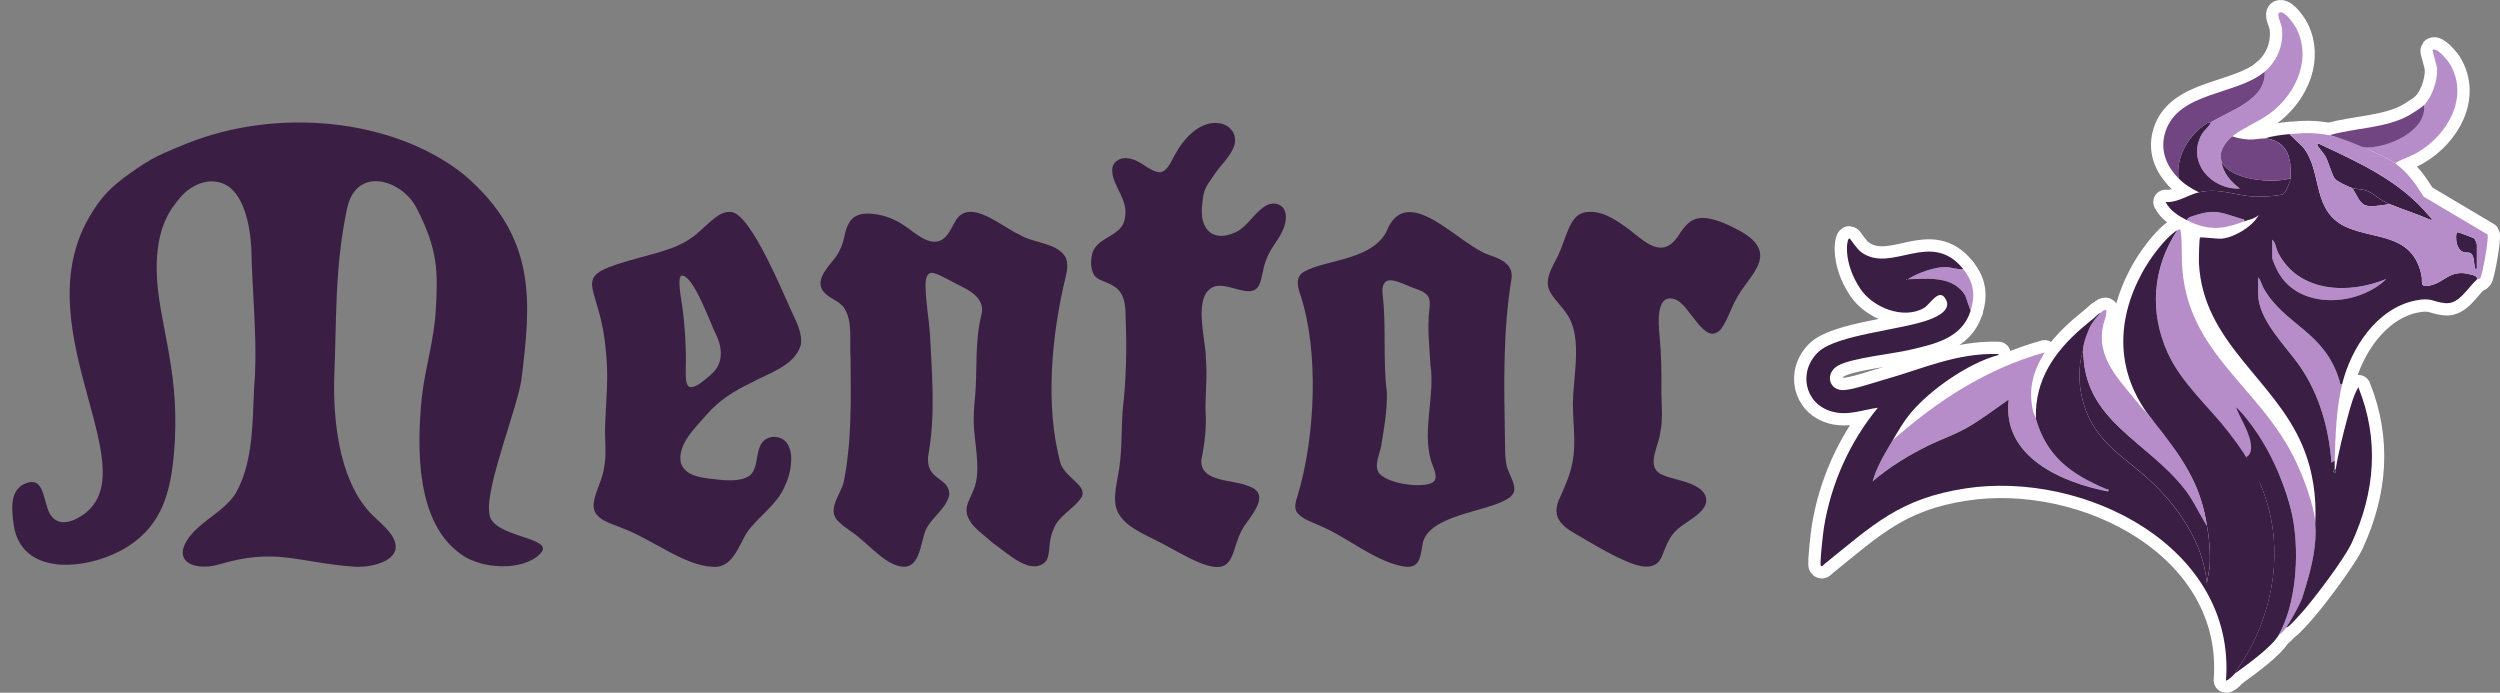 <?xml version="1.0" encoding="UTF-8"?>
<svg id="Layer_1" xmlns="http://www.w3.org/2000/svg" viewBox="0 0 609.72 168.95">
  <rect x="0" y="0" width="609.72" height="168.95" fill="#808080" stroke="none"/>
  <defs>
    <style>
      .cls-1, .cls-2, .cls-3, .cls-4 {
        stroke: #fff;
        stroke-linecap: round;
        stroke-linejoin: round;
        stroke-width: 6px;
      }

      .cls-1, .cls-5 {
        fill: #333f49;
      }

      .cls-6, .cls-4 {
        fill: #3a1e44;
      }

      .cls-7, .cls-3 {
        fill: #b68dc9;
      }

      .cls-2, .cls-8 {
        fill: #714482;
      }
    </style>
  </defs>
  <g>
    <path class="cls-3" d="M564.68,127.56c.53,6.7-1.58,12.89-3.42,19.18l-1.05,1.84c-.09.17-.17.36-.26.53-.73,1.34-1.5,2.68-2.36,3.94-.5.72-1.12,1.34-1.84,1.84,4.23-7.62,4.98-19.17,3.59-27.63-1.29-7.92-5.09-16.39-10.16-22.55-.07.86,1.04,3.67.98,4.54-.09,1.44-1.99,1.61-2.03,2.55-1.77-2.15-3.25-4.51-5-6.69-5.01-6.24-10.98-11.5-14.4-18.96-.34-.74-.65-1.49-.94-2.25s-.54-1.52-.76-2.29-.41-1.53-.58-2.3c-.16-.77-.29-1.54-.39-2.31s-.17-1.54-.21-2.32-.05-1.54-.03-2.31.07-1.54.15-2.3.19-1.53.33-2.29.31-1.52.51-2.26c.2-.75.43-1.5.69-2.23s.55-1.48.86-2.2.67-1.45,1.04-2.15.79-1.42,1.22-2.1c.11-.18.23-.36.34-.54.11-.17.76-.72.89.04.22,1.26.27,4.89.26,5.17-.41,24.14,18.82,31.95,27.82,51.02,1.9,4.03,4.42,10.67,4.77,15.07Z"/>
    <path class="cls-3" d="M496.54,102.11c2.65,9.22,8.53,13.5,17.1,17.12.41.18.76-.13.55.62-11.34-2.19-25.97-8.45-24.29-22.42-3.44,2.35-6.79,4.99-10.44,7.02-2.98,1.66-6.2,2.73-9.23,4.23-4.82,2.39-9.42,5.19-13.51,8.7,1.02-3.59,3.02-6.86,4.91-10.04,10.88-9.61,22.9-17.45,37.04-21.39-2.82,4.61-4.03,8.81-2.86,14.23.16.73.56,1.32.73,1.92Z"/>
    <path class="cls-4" d="M555.74,154.88c-1.61,2.9-7.93,7.4-10.77,9.46,1.33-2.23,2.85-4.28,4.04-6.6,6.29-12.31,7.74-26.4,2.39-39.37-.47-1.13-3.6-6.4-3.57-6.94,0,0,1.64-.35,1.06-3.59s-3.51-7.61-3.43-8.47c7.61,7.83,12.59,19.97,13.88,27.88,1.38,8.47.63,20.01-3.59,27.63Z"/>
    <path class="cls-3" d="M544.45,33.24c-1.68,1.32-3.48,3.84-2.63,6.04.21,2.81,2.34,5.1,4.46,6.7-6.95.35-13.09-6.46-9.29-13.24.61-1.08,1.79-1.76,2.2-2.92,4.85-2.93,13.58-5.58,13.14-12.35,3.14-2.68,4.65-6.52,4.2-10.64-.12-1.12-1.63-3.72-.39-3.83,1.33-.12,3.48,3.03,4.02,4.14,3.48,7.1.04,15.05-5.61,19.78-3.11,2.61-7.09,3.96-10.11,6.31Z"/>
    <path class="cls-3" d="M569.4,112.32l-.79.52c-.59-8.28-2.94-16.6-7.67-23.47-3.29-4.79-10.2-11.31-10.2-17.65v-4.07c.64.69.89,1.88,1.36,2.71,5.12,9.02,14.85,10.41,18.48,22.52.13.43-.05.93.65.78-1.45,5.92-1.63,12.56-1.84,18.65Z"/>
    <path class="cls-2" d="M539.19,29.82c-.11.07-.57,0-.93.24-4.44,2.83-7.59,8.04-6.95,13.42-3.11-3.13-4.6-7.1-3.16-11.44,3.22-9.73,17.47-8.83,24.18-14.57.44,6.77-8.29,9.42-13.14,12.35Z"/>
    <path class="cls-3" d="M584.12,39.8c-1.91-1.36-4.06-2.17-6.14-3.2-.38-.19-2.22.03-2.09-.59,4.98.31,16.02-4.23,15.32-10.4,1.98-2.03,3.3-5.98,3.16-8.81-.04-.9-1.22-4.42-1.06-4.59.89-.88,3.74,2.63,4.15,3.33,4.88,8.16-.56,17.42-7.92,21.67-1.74,1.01-3.69,1.59-5.43,2.58Z"/>
    <path class="cls-4" d="M539.19,29.82c-.41,1.16-1.59,1.84-2.2,2.92-3.8,6.78,2.35,13.59,9.29,13.24-2.12-1.6-4.25-3.9-4.46-6.7,1.82,4.69,12.7,5.53,16.81,4.2-.12.9-1.11,3.63-1.98,3.93-1.23.42-5.42.63-6.83.55-4.66-.26-8.5-2.19-13.52-1.06-1.94-.96-3.47-1.88-4.99-3.42-.64-5.38,2.52-10.59,6.95-13.42.36-.23.82-.18.93-.24Z"/>
    <path class="cls-2" d="M591.21,25.62c.7,6.17-8.56,10.55-14.91,10.39-2.12-.05-5.38-2.51-8.21-3.03,6.19-1.82,13.9-1.66,19.62-4.95.73-.42,3-1.9,3.5-2.41Z"/>
    <path class="cls-3" d="M478.78,65.6c2.57,3.18,3.06,6.26,1.81,10.23l-1.33-3.82c-2.98-4.77-9.08-4.07-13.96-3.9,2.26-1.49,6.44-3.01,9.17-2.97,1.5.02,2.91.69,4.31.46Z"/>
    <path class="cls-3" d="M533.41,53.73c-.11-.7,1.54-1.07,2.05-1.24,5.01-1.6,6.47-.54,11.09.85.43.13.93-.05.78.65-5.19,1.97-8.7,2.37-13.92-.26Z"/>
    <path class="cls-1" d="M569.67,114.42c-.06.37.18,1.02-.39.79-.45-.18.13-.74.13-.79h.26Z"/>
    <path class="cls-4" d="M551.4,118.37c-.47-1.13-1.73-5.06-7.95-13.05-4.91-6.31-11.3-11.72-14.73-19.18-4.6-10-3.74-20.9,2.33-30.04-3.23,2.05-6.9,7.22-8.71,10.6-6.41,11.93-6.15,24.25,2,34.97.04.05-.07.21-.03.26l.47.58c6.48,8.13,11.16,13.77,13.24,24.41.74,3.81,1.11,7.42.91,11.31l-.71,4.03c-.82-9.99-7.15-18.97-14.36-25.53-4.58-4.17-9.34-6.9-12.91-12.26-3.61-5.43-4.86-13.11-2.82-19.33,0-.17.05-.35.06-.52,0-.28.02-.66.35-.76.01-.26.04-.53.08-.78.12-.63.54-.93.66-1.25.22-.59.47-1.19.72-1.77,0-.01-.07-.02.03-.26.21-.5.45-.82.66-1.25,0,0,.26.03.26.03.25-.38.5-.76.76-1.13.25-.36.55-.7.77-1.06-.13,0-.27.02-.39.04-.21.04-.36.18-.51.32-.32.31-.66.61-.99.9-.94.82-1.93,1.56-2.87,2.38-.82.71-1.61,1.44-2.38,2.2-1.5,1.48-2.9,3.07-4.13,4.79-1.2,1.69-2.23,3.5-3.01,5.42-.8,1.99-1.32,4.08-1.55,6.21-.12,1.16-.16,2.32-.12,3.48,2.65,9.22,8.53,13.5,17.1,17.12.41.18.76-.13.55.62-11.34-2.19-25.97-8.45-24.29-22.42-3.44,2.35-6.79,4.99-10.44,7.02-2.98,1.66-6.2,2.73-9.23,4.23-4.82,2.39-9.42,5.19-13.51,8.7,1.02-3.59,3.02-6.86,4.91-10.04,1.29-2.17,2.51-4.33,4.1-6.3,4.73-5.84,14.32-12.53,21.64-14.46l.03-.26c-10.29-.31-18.51,3.65-28.17,6.35-2.48.7-7.14,2.32-9.49,2.45-3.74.21-4.74-4.11-1.46-5.97,3.27-1.86,13.21-2.84,17.44-3.83,6.05-1.41,12.78-2.8,14.89-9.51l-1.33-3.82c-2.98-4.77-9.08-4.07-13.96-3.9,2.26-1.49,6.44-3.01,9.17-2.97,1.5.02,2.91.69,4.31.46-7.91-9.8-17.34,1.2-24.76-4.02-1.29-.91-2.74-3.42-2.98-3.44-.65-.07-1.7,5.76,2.66,12.3,3.01,4.52,10.43,7.57,15.47,4.7,1.6-.91,3.56-4.75,5.16-2.49,2,2.83-1.85,4.58-3.83,5.32-6.84,2.54-22.58,3.63-27.05,7.89-4.97,4.73-3.4,12.63,3.32,14.51,3.91,1.1,7.4-.41,11.21-.93-6.86,8.34-11.44,18.53-13.16,29.25-.19,1.18-1.1,8.99-.73,9.3.34.29.59-.2.78-.36,11.9-9.58,18.37-16.05,34.47-18.51,29.05-4.44,66.01,14.28,63.54,46.81.2.22,1.07-.6,1.31-.79.25-.19.41-.44.53-.53.1-.07.17-.2.26-.26,1.33-2.23,2.85-4.28,4.04-6.6,6.29-12.31,7.74-26.4,2.39-39.37ZM464.88,68.34l.03-.26.12.14-.14.12Z"/>
    <path class="cls-4" d="M508.13,85.12c-.18,17.76,15.71,22.16,24.99,34.38,1.9,2.5,2.95,5.06,4.53,7.57.52.83.26.09.36-.17.74,3.81,1.11,7.42.91,11.31l-.71,4.03c-.82-9.99-7.15-18.97-14.36-25.53-4.58-4.17-9.34-6.9-12.91-12.26-3.61-5.43-4.86-13.11-2.82-19.33Z"/>
    <path class="cls-3" d="M538.04,127.06c-1.46-9.42-6.56-16.46-12.6-24.06-.93-1.39-2.08-2.51-3.23-3.72-5.07-6.46-11.21-11.77-9.22-20.18.32-1.14,1.56-4.43-.1-3.28-1.13.75-2.9,3.15-3.23,3.99-.86,2.06-1.8,4.09-1.6,6.44.48,16.4,15.59,21.42,24.73,33.06,1.83,2.28,3.04,4.91,4.51,7.4.2.29.74,1.45.96,1.56.09.03-.22-1.2-.22-1.2Z"/>
    <path class="cls-3" d="M554.17,58.46c.87.77.91,2.13,1.43,3.16,5.01,9.82,17.29,10.22,26.41,6.42-6.88,6.7-21.13,7.6-26.31-1.53-.39-.69-1.53-3.09-1.53-3.72v-4.34Z"/>
    <path class="cls-4" d="M602.56,66.94c-5.12-1.43-6.24,1.97-10.02,2.7-2.59.5-1.61-.87-1.97-2.53-2.16-10.06-11-8.68-17.88-11.54-9.21-3.83-6.04-13.57-11.03-19.71l-3.29-3.15c-2.05.2-4.07.43-6.04,1.05,3.13.15,5.57,2.13,6.04,5.25.27.47.39,3.55.26,4.47-.12.9-1.11,3.63-1.98,3.93-1.23.42-5.42.63-6.83.55-4.66-.26-8.5-2.19-13.52-1.06-2.5.56-5.25,2.59-8.14,2.37,1.1,2.12,3.21,3.43,5.25,4.46-.11-.7,1.54-1.07,2.05-1.24,5.01-1.6,6.47-.54,11.09.85.43.13.93-.05.78.65,1.13-.43,2.48-.56,3.55-1.57-1.43,2.78-5.83,5.43-8.93,5.78-1.13.12-5.2-.46-5.39-.26-.21.22-.31,5.44-.27,6.19.96,19.44,18.24,28.14,25.19,44.43,2.59,6.07,3.51,12.42,3.19,19.01-.03.64.08,1.31.08,1.95s-.02,1.31-.06,1.97c-.08,1.3-.24,2.59-.46,3.86-.44,2.56-1.12,5.07-1.85,7.56-.27.94-.56,1.87-.86,2.8-.15.47-.31.9-.54,1.34-.32.62-.64,1.24-.97,1.87-.78,1.4-1.53,2.81-2.44,4.13.53-.1,1.04-.7,1.41-1.06.69-.67,1.32-1.41,1.98-2.12.37-.4.73-.82,1.09-1.23.98-1.15,1.92-2.33,2.84-3.52,1.1-1.41,2.17-2.84,3.22-4.28s2.03-2.83,2.99-4.28c.76-1.14,1.5-2.3,2.14-3.52.11-.22.22-.44.33-.66,5.68-12.37,6.75-25.12,1.61-37.93-1.21,1.98-1.92,4.74-2.55,7.04-1.07,3.95-2.33,8.92-2.97,12.93-.06.37.18,1.02-.39.79-.45-.18.13-.74.13-.79.02-.7-.02-1.4,0-2.1l-.79.52c-.59-8.28-2.94-16.6-7.67-23.47-3.29-4.79-10.2-11.31-10.2-17.65v-4.07c.64.69.89,1.88,1.36,2.71,5.12,9.02,14.85,10.41,18.48,22.52.13.43-.05.93.65.78,2.15-8.76,8.44-18.45,17.86-20.37,3.93-.8,4.19.34,7.26.65,3.39.34,5.4-3.67,7.72-5.76.31-.89-.92-1.07-1.52-1.24ZM555.7,66.51c-.39-.69-1.53-3.09-1.53-3.72v-4.34c.87.77.91,2.13,1.43,3.16,5.01,9.82,17.29,10.22,26.41,6.42-6.88,6.7-21.13,7.6-26.31-1.53Z"/>
    <path class="cls-2" d="M558.65,40.07s-.24-1-.28-1.11c-.04-.11-.05-.22-.07-.33s-.05-.22-.08-.32c-.07-.25-.15-.5-.24-.74-.24-.6-.58-1.16-1-1.65s-.91-.89-1.45-1.22-1.18-.58-1.81-.73c-.45-.11-.92-.17-1.39-.2-1.12-.05-2.44.33-3.81.26-1.22-.06-2.93-.34-4.08-.78-1.68,1.32-3.48,3.84-2.63,6.04,1.82,4.69,12.7,5.53,16.81,4.2.13-.97.04-1.96.02-2.94,0-.16,0-.32,0-.48Z"/>
    <path class="cls-4" d="M573.61,45.85c-.9-.29-3.69-1.59-4.21-2.3-.67-.92-1.46-3.88-2.22-5.33-.46-.86-1.74-2.21-1.97-2.76-.14-.32.06-.5.39-.39,9.97,4.72,19.74,9.01,26.94,17.73.24.29.64.43.52.92-3.36-1.42-6.87-2.57-10.24-3.94-2.53-1.03-3.33-2.2-5.19-3.09-1.4-.67-2.85-.48-4.01-.85Z"/>
    <path class="cls-4" d="M604.08,65.55c-.72.07-.42,0-.52-.4-.22-.93-.08-3.14-1.24-3.49-.59-.18-1.06.08-1.8-.3-.85-.43-1.33-1.6-1.44-2.5-.06-.48-.22-2.26.37-2.22.21.01,3.84,1.38,4,1.52.18.15.63,1.29.63,1.47v5.91Z"/>
    <path class="cls-4" d="M582.8,49.79c-1.54.19-4.58.81-5.93.28-1.6-.62-2.21-3-3.26-4.22,1.16.37,2.61.18,4.01.85,1.86.89,2.65,2.06,5.19,3.09Z"/>
    <path class="cls-3" d="M606.67,57.19l-15.58-9.24c-1.94-3.12-3.93-5.98-6.96-8.14-1.91-1.36-4.06-2.17-6.14-3.2-.38-.19-7.05-3.11-9.88-3.63-3.58-.67-6.15-.61-9.72-.26l3.29,3.15c4.98,6.14,1.82,15.88,11.03,19.71,6.88,2.86,15.73,1.48,17.88,11.54.36,1.67-.62,3.03,1.97,2.53,3.79-.73,4.9-4.13,10.02-2.7.6.17,1.84.34,1.52,1.24.08-.08.52-.03.8-.37.58-.72,2.16-10.02,1.78-10.62ZM593.05,53.73c-3.36-1.42-6.87-2.57-10.24-3.94-1.54.19-4.58.81-5.93.28-1.6-.62-2.21-3-3.26-4.22-.9-.29-3.69-1.59-4.21-2.3-.67-.92-1.46-3.88-2.22-5.33-.46-.86-1.74-2.21-1.97-2.76-.14-.32.06-.5.39-.39,9.97,4.72,19.74,9.01,26.94,17.73.24.29.64.43.52.92ZM604.08,65.55c-.72.07-.42,0-.52-.4-.22-.93-.08-3.14-1.24-3.49-.59-.18-1.06.08-1.8-.3-.85-.43-1.33-1.6-1.44-2.5-.06-.48-.22-2.26.37-2.22.21.01,3.83,1.38,4,1.52.18.15.63,1.29.63,1.47v5.91Z"/>
  </g>
  <g>
    <g>
      <path class="cls-6" d="M131.76,135.06c-4.3,4.34-14.43,3.74-19.28.14-11.02-7.69-10.86-25.7-9.6-38.33.89-7.82,2.99-13.52,3.44-21.73.44-8.62.61-14.08-4.74-24.44-3.51-6.8-14.72-10.51-16.97.31-3.06,14.69-2.48,27.07-3.11,41.43-.22,10.3,1.26,23.42,7.77,31.45,1.88,2.42,4.62,4.19,6.24,6.62,3.91,5.96-4.6,7.98-8.97,7.71-14.1-.99-19.17-4.82-33.47-.46-5.84,1.53-11.59-.94-6.6-7.19,3.32-3.97,8.54-6.13,11.14-10.47,4.74-8.68,3.79-19.49,4.6-29.04.41-10.06-.73-20.34-.92-30.59-.28-5.19-1.74-13.88-7.13-15.79-4.22-1.5-8.33,1.05-10.6,3.96-1.55,1.98-5.57,6.38-5.34,17.51.25,11.91,5.39,23.2,4.43,41.15-.64,12.04-2.81,20.38-11.29,25.87-8.89,5.75-25.79,7.96-27.97-4.83-.44-3.47-1.4-8.92,3.04-10.52,3.86-1.39,4.05,2.91,5.24,6.38,1.07,3.12,3.65,4.06,7.12,2.24,19.13-10-13.19-45.13,2.81-73.2,3.61-6.34,6.73-8.71,12.69-12.76,3.49-2.37,7.29-3.88,11.29-5.49,22.01-8.85,50.19-6.15,67.45,7.5,18.15,15.36,16.44,31.4,14.15,49.96-.8,6.48-8.92,26.58-7.84,32.68.24,6.04,16.24,5.74,12.5,9.83l-.09.09Z"/>
      <path class="cls-6" d="M195.24,84.32c-1.57,5.02-7.94,6.71-12.16,9.1-4.24,1.99-7.78,4.32-10.71,7.67-2.86,3.34-7.21,7.26-6.32,11.82,1.21,3.6,5.84,3.68,10.25,4.18,2.16.12,4.79.16,6.56-1.12,2.9-2.37.46-8.86,5.75-9.44,5.79.07,4.73,7.97,2.95,11.68-1.85,4.85-6.95,7.99-9.49,11.8-1.99,3.34-3.53,8.67-8.27,8.22-6.77-.24-14.73-6.63-21.78-9.33-2.84-1.26-7.44-2.06-7.26-5.92.29-2.89,2.06-5.67,2.51-8.59.81-3.79.11-7.38.33-11.14.23-5.92.84-11.12.2-17.21-1.39-18.54-10.58-18.11,8.7-23.34,5.37-1.48,10.07-2.52,14.14-6.3,2.61-2.22,4.71-4.82,7.43-4.71,5.08-.23,13.71,21.87,16.12,26.7.78,1.8,1.48,4.01,1.1,5.78l-.03.15ZM174.78,81.92c-1.4-2.63-5.56-14.81-8.51-14.71-1.13.24-.27,4.89.08,7.21.68,4.92,1.03,10.27.9,15.41.02,1.29-.19,3.84.79,4.47,1.31.57,3.27-1.16,5.16-2.78,3.01-2.4,3.18-5.87,1.67-9.4l-.08-.21Z"/>
      <path class="cls-6" d="M263.87,121.11c-1.75,2.95-5.83,4.61-7,8.17-1.4,3.12-.53,6.08-1.89,7.72-3.57,3.39-8.73-1.64-13.04-4.74-2.48-2.3-6.77-4.78-6.15-8.63.32-1.46,1.18-2.85,1.7-4.29,1.64-3.98.56-9.16.12-14.12-.3-3.07-.05-6.05.25-9.07.48-5.63-.12-13.21,1.51-19.41.88-3.56-2.15-5.55-4.9-6.88-2.24-1.12-5.2-2.83-6.45-3.16-1.88-.73-2.34,1.14-2.28,3.1.02,3.7.8,7.93,1.06,11.59.45,9.12,1.33,18.95-.19,28.44-1.7,7.75,4.95,6.08,4.91,10.8-.65,3.43-4.43,5.59-5.79,8.74-1.37,3.59-1.43,9.91-6.46,8.69-4.03-.9-7.93-5.99-12.05-8.69-.87-.6-1.78-1.27-2.51-1.98-3.29-2.84.12-6.48,1.02-9.63,2.01-9.73,1.81-20.31,1.71-30.48-.34-4.06.72-9.03-1.77-12.48-1.22-1.43-3.53-2.15-4.76-3.58-2.14-2.51.49-5.57,2.17-7.57,1.39-1.63,2.29-3.54,2.76-5.55.83-4.39,2.36-6.46,7.1-5.93,2.77.27,5.42,1.33,7.69,2.9,2.89,1.96,7.09,6.12,10.24,2.4,1-1.21,1.48-2.52,2.28-3.78,3.51-5.51,11.36,1.78,15.46,3.52,3.42,2.16,8.84,1.84,11.2,5.39.79,1.5.45,3.44.05,5.12-3.29,13.56-5.15,31.27-1.12,45.58.92,2.15,3.31,3.69,4.62,5.28.64.8.85,1.6.55,2.42l-.05.12Z"/>
      <path class="cls-6" d="M310.93,59.44c-1.46,2.1-2.41,4.16-2.88,6.58-.34,1.4-.5,2.98-1.37,4.13-2.03,2.42-6.83-1-10.09-.39-6.06,1.57-2.46,12.97-2.49,17.62.37,4.82-.14,8.53-.08,12.77.3,3.9-.26,8.33-1.02,11.98-.43,5.6,7.85,4.74,11.57,6.46,4.85,1.64,1.7,5.76-.6,8.99-4.39,5.63-1.58,13.62-11.47,9.63-3.85-1.61-7.19-3.79-11.15-5.71-3.95-2.01-9.23-4.26-9.39-9.36-.11-1.97.32-4,.67-5.96,1.06-5.24.81-10.28,1.15-15.88.9-7.62,1.08-15.35.74-22.94.02-2.66-.21-5.72-2.52-7.32-1.46-1.12-3.47-1.42-4.62-2.38-1.33-1.08-1.47-3.63-1.08-5.38.77-4.58,7.22-4.36,8.01-8.86,1.09-4.83-3.01-7.88-3.05-11.79-.1-2.18,2.02-3.41,4.01-2.98,2.96.31,5.21,3.44,7.81,3.36,1.98-.5,2.71-3.19,3.81-4.86,2.7-4.7,6.9-8.09,11.2-6.94,2.29.66,3.73,2.95,2.9,5.36-.86,2.65-3.37,4.69-4.84,7.05-1.95,2.88-2.63,3.32-2.92,7.08-.84,5.92,2.31,9.62,8.14,6.94,2.87-1.36,4.39-4.56,6.98-6.22,1.98-1.46,4.94-.83,5.22,1.91.3,2.47-1.11,4.87-2.53,6.95l-.11.17Z"/>
      <path class="cls-6" d="M369.22,120.01c-.35.94-1.34,1.6-2.29,2.06-5.29,2.82-18.3,3.73-19.92,10.29-.66,3.81-.67,6.8-5.58,5.62-6.8-1.64-12.63-6.74-18.78-9.43-2.1-1.06-5.02-1.76-6.4-3.68-.69-1.11-.22-2.69.21-3.92,4.46-14.84,5.14-35.51.74-48.9-.74-2.03-1.34-4.53.79-5.75,5.44-3.13,17.62-2.75,20.62-10.89,5.26-10.45,17.41,4.39,24.43,6.71,2.67.96,5.95,2.1,5.63,5.62-2.15,12.93-1.87,26.03-1.63,39.18.06,1.98-.04,3.96.27,5.88.32,2.64,2.37,4.67,1.95,7.1l-.04.12ZM349.01,112.39c-2.19-7.65,1.01-15.81-.15-23.5-.2-4.14-.81-8.77-.27-13.25.12-1.11.24-2.56-.3-3.37-.96-1.4-2.87-1.69-4.36-2.35-1.86-.77-3.98-1.79-5.25-1.52-1.59.26-1.61,2.21-1.46,3.6.91,7.57.02,15.86,1.02,23.64.11,4.45-.67,8.73-1.38,13.05-.35,2.16-1.87,4.79-.49,6.77,2.64,2.83,10.88,3.53,12.96,2.24,1.69-.94.3-3.47-.27-5.14l-.06-.18Z"/>
      <path class="cls-6" d="M428.67,64.89c-1.19,2.56-3.66,5.09-5.1,7.81-1.41,2.38-2.2,5.31-3.79,7.5-4.02,4.7-7.65-6.09-11.24-7.17-4.73-1.71-4.1,5.95-3.79,8.86.45,4.9.5,9.17.44,13.88.03,3.25.42,6.54-.28,9.73-.26,2.92-3.17,7.56-.47,9.73,1.84,1.45,6.54,1.79,9.31,3.45,2.62,1.47,3.17,3.76,1.22,5.88-1.53,1.72-3.87,2.85-5.64,4.34-2.26,1.82-3.01,4.38-3.97,6.66-1.88,4.83-7.57,1.84-10.96.32-3.35-1.63-7.1-3.89-10.23-5.73-4.23-2.4-5.72-4.75-3.65-8.95,1.17-2.62,2.38-5.37,2.94-8.24,1.13-5.24-.12-10.97.21-16.43.41-6.77,2.04-15.04-1.66-20.14-1.09-1.61-2.61-3.04-3.62-4.65-2.28-3.2.27-6.58,1.67-9.56,1.96-4.2,2.64-9.31,6.11-10.31,4.1-1.01,7.99,1.78,11.21,4.14,4.74,3.8,8.57,7.33,12.51.62,1.1-1.57,2.36-3.06,4.28-3.38,2.42-.48,5.87.83,8.91,2.39,4.34,2.17,7.54,4.82,5.66,9.08l-.07.16Z"/>
    </g>
    <g>
      <path class="cls-7" d="M564.68,127.56c.53,6.7-1.58,12.89-3.42,19.18l-1.05,1.84c-.09.17-.17.36-.26.53-.73,1.34-1.5,2.68-2.36,3.94-.5.72-1.12,1.34-1.84,1.84,4.23-7.62,4.98-19.17,3.59-27.63-1.29-7.92-5.09-16.39-10.16-22.55-.07.86,1.04,3.67.98,4.54-.09,1.44-1.99,1.61-2.03,2.55-1.77-2.15-3.25-4.51-5-6.69-5.01-6.24-10.98-11.5-14.4-18.96-.34-.74-.65-1.49-.94-2.25s-.54-1.52-.76-2.29-.41-1.53-.58-2.3c-.16-.77-.29-1.54-.39-2.31s-.17-1.54-.21-2.32-.05-1.54-.03-2.31.07-1.54.15-2.3.19-1.53.33-2.29.31-1.52.51-2.26c.2-.75.43-1.5.69-2.23s.55-1.48.86-2.2.67-1.45,1.04-2.15.79-1.42,1.22-2.1c.11-.18.23-.36.34-.54.11-.17.76-.72.89.04.22,1.26.27,4.89.26,5.17-.41,24.14,18.82,31.95,27.82,51.02,1.9,4.03,4.42,10.67,4.77,15.07Z"/>
      <path class="cls-7" d="M496.54,102.11c2.65,9.22,8.53,13.5,17.1,17.12.41.18.76-.13.55.62-11.34-2.19-25.97-8.45-24.29-22.42-3.44,2.35-6.79,4.99-10.44,7.02-2.98,1.66-6.2,2.73-9.23,4.23-4.82,2.39-9.42,5.19-13.51,8.7,1.02-3.59,3.02-6.86,4.91-10.04,10.88-9.61,22.9-17.45,37.04-21.39-2.82,4.61-4.03,8.81-2.86,14.23.16.73.56,1.32.73,1.92Z"/>
      <path class="cls-6" d="M555.74,154.88c-1.61,2.9-7.93,7.4-10.77,9.46,1.33-2.23,2.85-4.28,4.04-6.6,6.29-12.31,7.74-26.4,2.39-39.37-.47-1.13-3.6-6.4-3.57-6.94,0,0,1.64-.35,1.06-3.59s-3.51-7.61-3.43-8.47c7.61,7.83,12.59,19.97,13.88,27.88,1.38,8.47.63,20.01-3.59,27.63Z"/>
      <path class="cls-7" d="M544.45,33.24c-1.68,1.32-3.48,3.84-2.63,6.04.21,2.81,2.34,5.1,4.46,6.7-6.95.35-13.09-6.46-9.29-13.24.61-1.08,1.79-1.76,2.2-2.92,4.85-2.93,13.58-5.58,13.14-12.35,3.14-2.68,4.65-6.52,4.2-10.64-.12-1.12-1.63-3.72-.39-3.83,1.33-.12,3.48,3.03,4.02,4.14,3.48,7.1.04,15.05-5.61,19.78-3.11,2.61-7.09,3.96-10.11,6.31Z"/>
      <path class="cls-7" d="M569.4,112.32l-.79.52c-.59-8.28-2.94-16.6-7.67-23.47-3.29-4.79-10.2-11.31-10.2-17.65v-4.07c.64.69.89,1.88,1.36,2.71,5.12,9.02,14.85,10.41,18.48,22.52.13.43-.05.93.65.78-1.45,5.92-1.63,12.56-1.84,18.65Z"/>
      <path class="cls-8" d="M539.19,29.82c-.11.07-.57,0-.93.24-4.44,2.83-7.59,8.04-6.95,13.42-3.11-3.13-4.6-7.1-3.16-11.44,3.22-9.73,17.47-8.83,24.18-14.57.44,6.77-8.29,9.42-13.14,12.35Z"/>
      <path class="cls-7" d="M584.12,39.8c-1.91-1.36-4.06-2.17-6.14-3.2-.38-.19-2.22.03-2.09-.59,4.98.31,16.02-4.23,15.32-10.4,1.98-2.03,3.3-5.98,3.16-8.81-.04-.9-1.22-4.42-1.06-4.59.89-.88,3.74,2.63,4.15,3.33,4.88,8.16-.56,17.42-7.92,21.67-1.74,1.01-3.69,1.59-5.43,2.58Z"/>
      <path class="cls-6" d="M539.19,29.82c-.41,1.16-1.59,1.84-2.2,2.92-3.8,6.78,2.35,13.59,9.29,13.24-2.12-1.6-4.25-3.9-4.46-6.7,1.82,4.69,12.7,5.53,16.81,4.2-.12.9-1.11,3.63-1.98,3.93-1.23.42-5.42.63-6.83.55-4.66-.26-8.5-2.19-13.52-1.06-1.94-.96-3.47-1.88-4.99-3.42-.64-5.38,2.52-10.59,6.95-13.42.36-.23.82-.18.93-.24Z"/>
      <path class="cls-8" d="M591.21,25.62c.7,6.17-8.56,10.55-14.91,10.39-2.12-.05-5.38-2.51-8.21-3.03,6.19-1.82,13.9-1.66,19.62-4.95.73-.42,3-1.9,3.5-2.41Z"/>
      <path class="cls-7" d="M478.78,65.6c2.57,3.18,3.06,6.26,1.81,10.23l-1.33-3.82c-2.98-4.77-9.08-4.07-13.96-3.9,2.26-1.49,6.44-3.01,9.17-2.97,1.5.02,2.91.69,4.31.46Z"/>
      <path class="cls-7" d="M533.41,53.73c-.11-.7,1.54-1.07,2.05-1.24,5.01-1.6,6.47-.54,11.09.85.43.13.93-.05.78.65-5.19,1.97-8.7,2.37-13.92-.26Z"/>
      <path class="cls-5" d="M569.67,114.42c-.06.37.18,1.02-.39.79-.45-.18.13-.74.13-.79h.26Z"/>
      <path class="cls-6" d="M551.4,118.37c-.47-1.13-1.73-5.06-7.95-13.05-4.91-6.31-11.3-11.72-14.73-19.18-4.6-10-3.74-20.9,2.33-30.04-3.23,2.05-6.9,7.22-8.71,10.6-6.41,11.93-6.15,24.25,2,34.97.04.05-.07.21-.03.26l.47.58c6.48,8.13,11.16,13.77,13.24,24.41.74,3.81,1.11,7.42.91,11.31l-.71,4.03c-.82-9.99-7.15-18.97-14.36-25.53-4.58-4.17-9.34-6.9-12.91-12.26-3.61-5.43-4.86-13.11-2.82-19.33,0-.17.05-.35.06-.52,0-.28.02-.66.35-.76.01-.26.04-.53.08-.78.12-.63.54-.93.66-1.25.22-.59.47-1.19.72-1.77,0-.01-.07-.02.03-.26.21-.5.45-.82.66-1.25,0,0,.26.03.26.03.25-.38.5-.76.76-1.13.25-.36.55-.7.77-1.06-.13,0-.27.02-.39.04-.21.04-.36.18-.51.32-.32.31-.66.61-.99.9-.94.82-1.93,1.56-2.87,2.38-.82.71-1.61,1.44-2.38,2.2-1.5,1.48-2.9,3.07-4.13,4.79-1.2,1.69-2.23,3.5-3.01,5.42-.8,1.99-1.32,4.08-1.55,6.21-.12,1.16-.16,2.32-.12,3.48,2.65,9.22,8.53,13.5,17.1,17.12.41.18.76-.13.55.62-11.34-2.19-25.97-8.45-24.29-22.42-3.44,2.35-6.79,4.99-10.44,7.02-2.98,1.66-6.2,2.73-9.23,4.23-4.82,2.39-9.42,5.19-13.51,8.7,1.02-3.59,3.02-6.86,4.91-10.04,1.29-2.17,2.51-4.33,4.1-6.3,4.73-5.84,14.32-12.53,21.64-14.46l.03-.26c-10.29-.31-18.51,3.65-28.17,6.35-2.48.7-7.14,2.32-9.49,2.45-3.74.21-4.74-4.11-1.46-5.97,3.27-1.86,13.21-2.84,17.44-3.83,6.05-1.41,12.78-2.8,14.89-9.51l-1.33-3.82c-2.98-4.77-9.08-4.07-13.96-3.9,2.26-1.49,6.44-3.01,9.17-2.97,1.5.02,2.91.69,4.31.46-7.91-9.8-17.34,1.2-24.76-4.02-1.29-.91-2.74-3.42-2.98-3.44-.65-.07-1.7,5.76,2.66,12.3,3.01,4.52,10.43,7.57,15.47,4.7,1.6-.91,3.56-4.75,5.16-2.49,2,2.83-1.85,4.58-3.83,5.32-6.84,2.54-22.58,3.63-27.05,7.89-4.97,4.73-3.4,12.63,3.32,14.51,3.91,1.1,7.4-.41,11.21-.93-6.86,8.34-11.44,18.53-13.16,29.25-.19,1.18-1.1,8.99-.73,9.3.34.29.59-.2.78-.36,11.9-9.58,18.37-16.05,34.47-18.51,29.05-4.44,66.01,14.28,63.54,46.81.2.22,1.07-.6,1.31-.79.25-.19.41-.44.53-.53.1-.07.17-.2.26-.26,1.33-2.23,2.85-4.28,4.04-6.6,6.29-12.31,7.74-26.4,2.39-39.37ZM464.88,68.34l.03-.26.12.14-.14.12Z"/>
      <path class="cls-6" d="M508.13,85.12c-.18,17.76,15.71,22.16,24.99,34.38,1.9,2.5,2.95,5.06,4.53,7.57.52.83.26.09.36-.17.74,3.81,1.11,7.42.91,11.31l-.71,4.03c-.82-9.99-7.15-18.97-14.36-25.53-4.58-4.17-9.34-6.9-12.91-12.26-3.61-5.43-4.86-13.11-2.82-19.33Z"/>
      <path class="cls-7" d="M538.04,127.06c-1.46-9.42-6.56-16.46-12.6-24.06-.93-1.39-2.08-2.51-3.23-3.72-5.07-6.46-11.21-11.77-9.22-20.18.32-1.14,1.56-4.43-.1-3.28-1.13.75-2.9,3.15-3.23,3.99-.86,2.06-1.8,4.09-1.6,6.44.48,16.4,15.59,21.42,24.73,33.06,1.83,2.28,3.04,4.91,4.51,7.4.2.29.74,1.45.96,1.56.09.03-.22-1.2-.22-1.2Z"/>
      <path class="cls-7" d="M554.17,58.46c.87.77.91,2.13,1.43,3.16,5.01,9.82,17.29,10.22,26.41,6.42-6.88,6.7-21.13,7.6-26.31-1.53-.39-.69-1.53-3.09-1.53-3.72v-4.34Z"/>
      <path class="cls-6" d="M602.56,66.94c-5.12-1.43-6.24,1.97-10.02,2.7-2.59.5-1.61-.87-1.97-2.53-2.16-10.06-11-8.68-17.88-11.54-9.21-3.83-6.04-13.57-11.03-19.71l-3.29-3.15c-2.05.2-4.07.43-6.04,1.05,3.13.15,5.57,2.13,6.04,5.25.27.47.39,3.55.26,4.47-.12.9-1.11,3.63-1.98,3.93-1.23.42-5.42.63-6.83.55-4.66-.26-8.5-2.19-13.52-1.06-2.5.56-5.25,2.59-8.14,2.37,1.1,2.12,3.21,3.43,5.25,4.46-.11-.7,1.54-1.07,2.05-1.24,5.01-1.6,6.47-.54,11.09.85.43.13.93-.05.78.65,1.13-.43,2.48-.56,3.55-1.57-1.43,2.78-5.83,5.43-8.93,5.78-1.13.12-5.2-.46-5.39-.26-.21.22-.31,5.44-.27,6.19.96,19.44,18.24,28.14,25.19,44.43,2.59,6.07,3.51,12.42,3.19,19.01-.03.64.08,1.31.08,1.95s-.02,1.31-.06,1.97c-.08,1.3-.24,2.59-.46,3.86-.44,2.56-1.12,5.07-1.85,7.56-.27.94-.56,1.87-.86,2.8-.15.47-.31.9-.54,1.34-.32.62-.64,1.24-.97,1.87-.78,1.4-1.53,2.81-2.44,4.13.53-.1,1.04-.7,1.41-1.06.69-.67,1.32-1.41,1.98-2.12.37-.4.73-.82,1.09-1.23.98-1.15,1.92-2.33,2.84-3.52,1.1-1.41,2.17-2.84,3.22-4.28s2.03-2.83,2.99-4.28c.76-1.14,1.5-2.3,2.14-3.52.11-.22.22-.44.33-.66,5.68-12.37,6.75-25.12,1.61-37.93-1.21,1.98-1.92,4.74-2.55,7.04-1.07,3.95-2.33,8.92-2.97,12.93-.06.37.18,1.02-.39.79-.45-.18.13-.74.13-.79.02-.7-.02-1.4,0-2.1l-.79.52c-.59-8.28-2.94-16.6-7.67-23.47-3.29-4.79-10.2-11.31-10.2-17.65v-4.07c.64.69.89,1.88,1.36,2.71,5.12,9.02,14.85,10.41,18.48,22.52.13.43-.05.93.65.78,2.15-8.76,8.44-18.45,17.86-20.37,3.93-.8,4.19.34,7.26.65,3.39.34,5.4-3.67,7.72-5.76.31-.89-.92-1.07-1.52-1.24ZM555.7,66.51c-.39-.69-1.53-3.09-1.53-3.72v-4.34c.87.77.91,2.13,1.43,3.16,5.01,9.82,17.29,10.22,26.41,6.42-6.88,6.7-21.13,7.6-26.31-1.53Z"/>
      <path class="cls-8" d="M558.65,40.07s-.24-1-.28-1.11c-.04-.11-.05-.22-.07-.33s-.05-.22-.08-.32c-.07-.25-.15-.5-.24-.74-.24-.6-.58-1.16-1-1.65s-.91-.89-1.45-1.22-1.18-.58-1.81-.73c-.45-.11-.92-.17-1.39-.2-1.12-.05-2.44.33-3.81.26-1.22-.06-2.93-.34-4.08-.78-1.68,1.32-3.48,3.84-2.63,6.04,1.82,4.69,12.7,5.53,16.81,4.2.13-.97.04-1.96.02-2.94,0-.16,0-.32,0-.48Z"/>
      <path class="cls-6" d="M573.61,45.85c-.9-.29-3.69-1.59-4.21-2.3-.67-.92-1.46-3.88-2.22-5.33-.46-.86-1.74-2.21-1.97-2.76-.14-.32.06-.5.39-.39,9.97,4.72,19.74,9.01,26.94,17.73.24.29.64.43.52.92-3.36-1.42-6.87-2.57-10.24-3.94-2.53-1.03-3.33-2.2-5.19-3.09-1.4-.67-2.85-.48-4.01-.85Z"/>
      <path class="cls-6" d="M604.08,65.55c-.72.07-.42,0-.52-.4-.22-.93-.08-3.14-1.24-3.49-.59-.18-1.06.08-1.8-.3-.85-.43-1.33-1.6-1.44-2.5-.06-.48-.22-2.26.37-2.22.21.01,3.84,1.38,4,1.52.18.15.63,1.29.63,1.47v5.91Z"/>
      <path class="cls-6" d="M582.8,49.79c-1.54.19-4.58.81-5.93.28-1.6-.62-2.21-3-3.26-4.22,1.16.37,2.61.18,4.01.85,1.86.89,2.65,2.06,5.19,3.09Z"/>
      <path class="cls-7" d="M606.67,57.19l-15.58-9.24c-1.94-3.12-3.93-5.98-6.96-8.14-1.91-1.36-4.06-2.17-6.14-3.2-.38-.19-7.05-3.11-9.88-3.63-3.58-.67-6.15-.61-9.72-.26l3.29,3.15c4.98,6.14,1.82,15.88,11.03,19.71,6.88,2.86,15.73,1.48,17.88,11.54.36,1.67-.62,3.03,1.97,2.53,3.79-.73,4.9-4.13,10.02-2.7.6.17,1.84.34,1.52,1.24.08-.08.52-.03.8-.37.58-.72,2.16-10.02,1.78-10.62ZM593.05,53.73c-3.36-1.42-6.87-2.57-10.24-3.94-1.54.19-4.58.81-5.93.28-1.6-.62-2.21-3-3.26-4.22-.9-.29-3.69-1.59-4.21-2.3-.67-.92-1.46-3.88-2.22-5.33-.46-.86-1.74-2.21-1.97-2.76-.14-.32.06-.5.39-.39,9.97,4.72,19.74,9.01,26.94,17.73.24.29.64.43.52.92ZM604.08,65.55c-.72.07-.42,0-.52-.4-.22-.93-.08-3.14-1.24-3.49-.59-.18-1.06.08-1.8-.3-.85-.43-1.33-1.6-1.44-2.5-.06-.48-.22-2.26.37-2.22.21.01,3.83,1.38,4,1.52.18.15.63,1.29.63,1.47v5.91Z"/>
    </g>
  </g>
</svg>